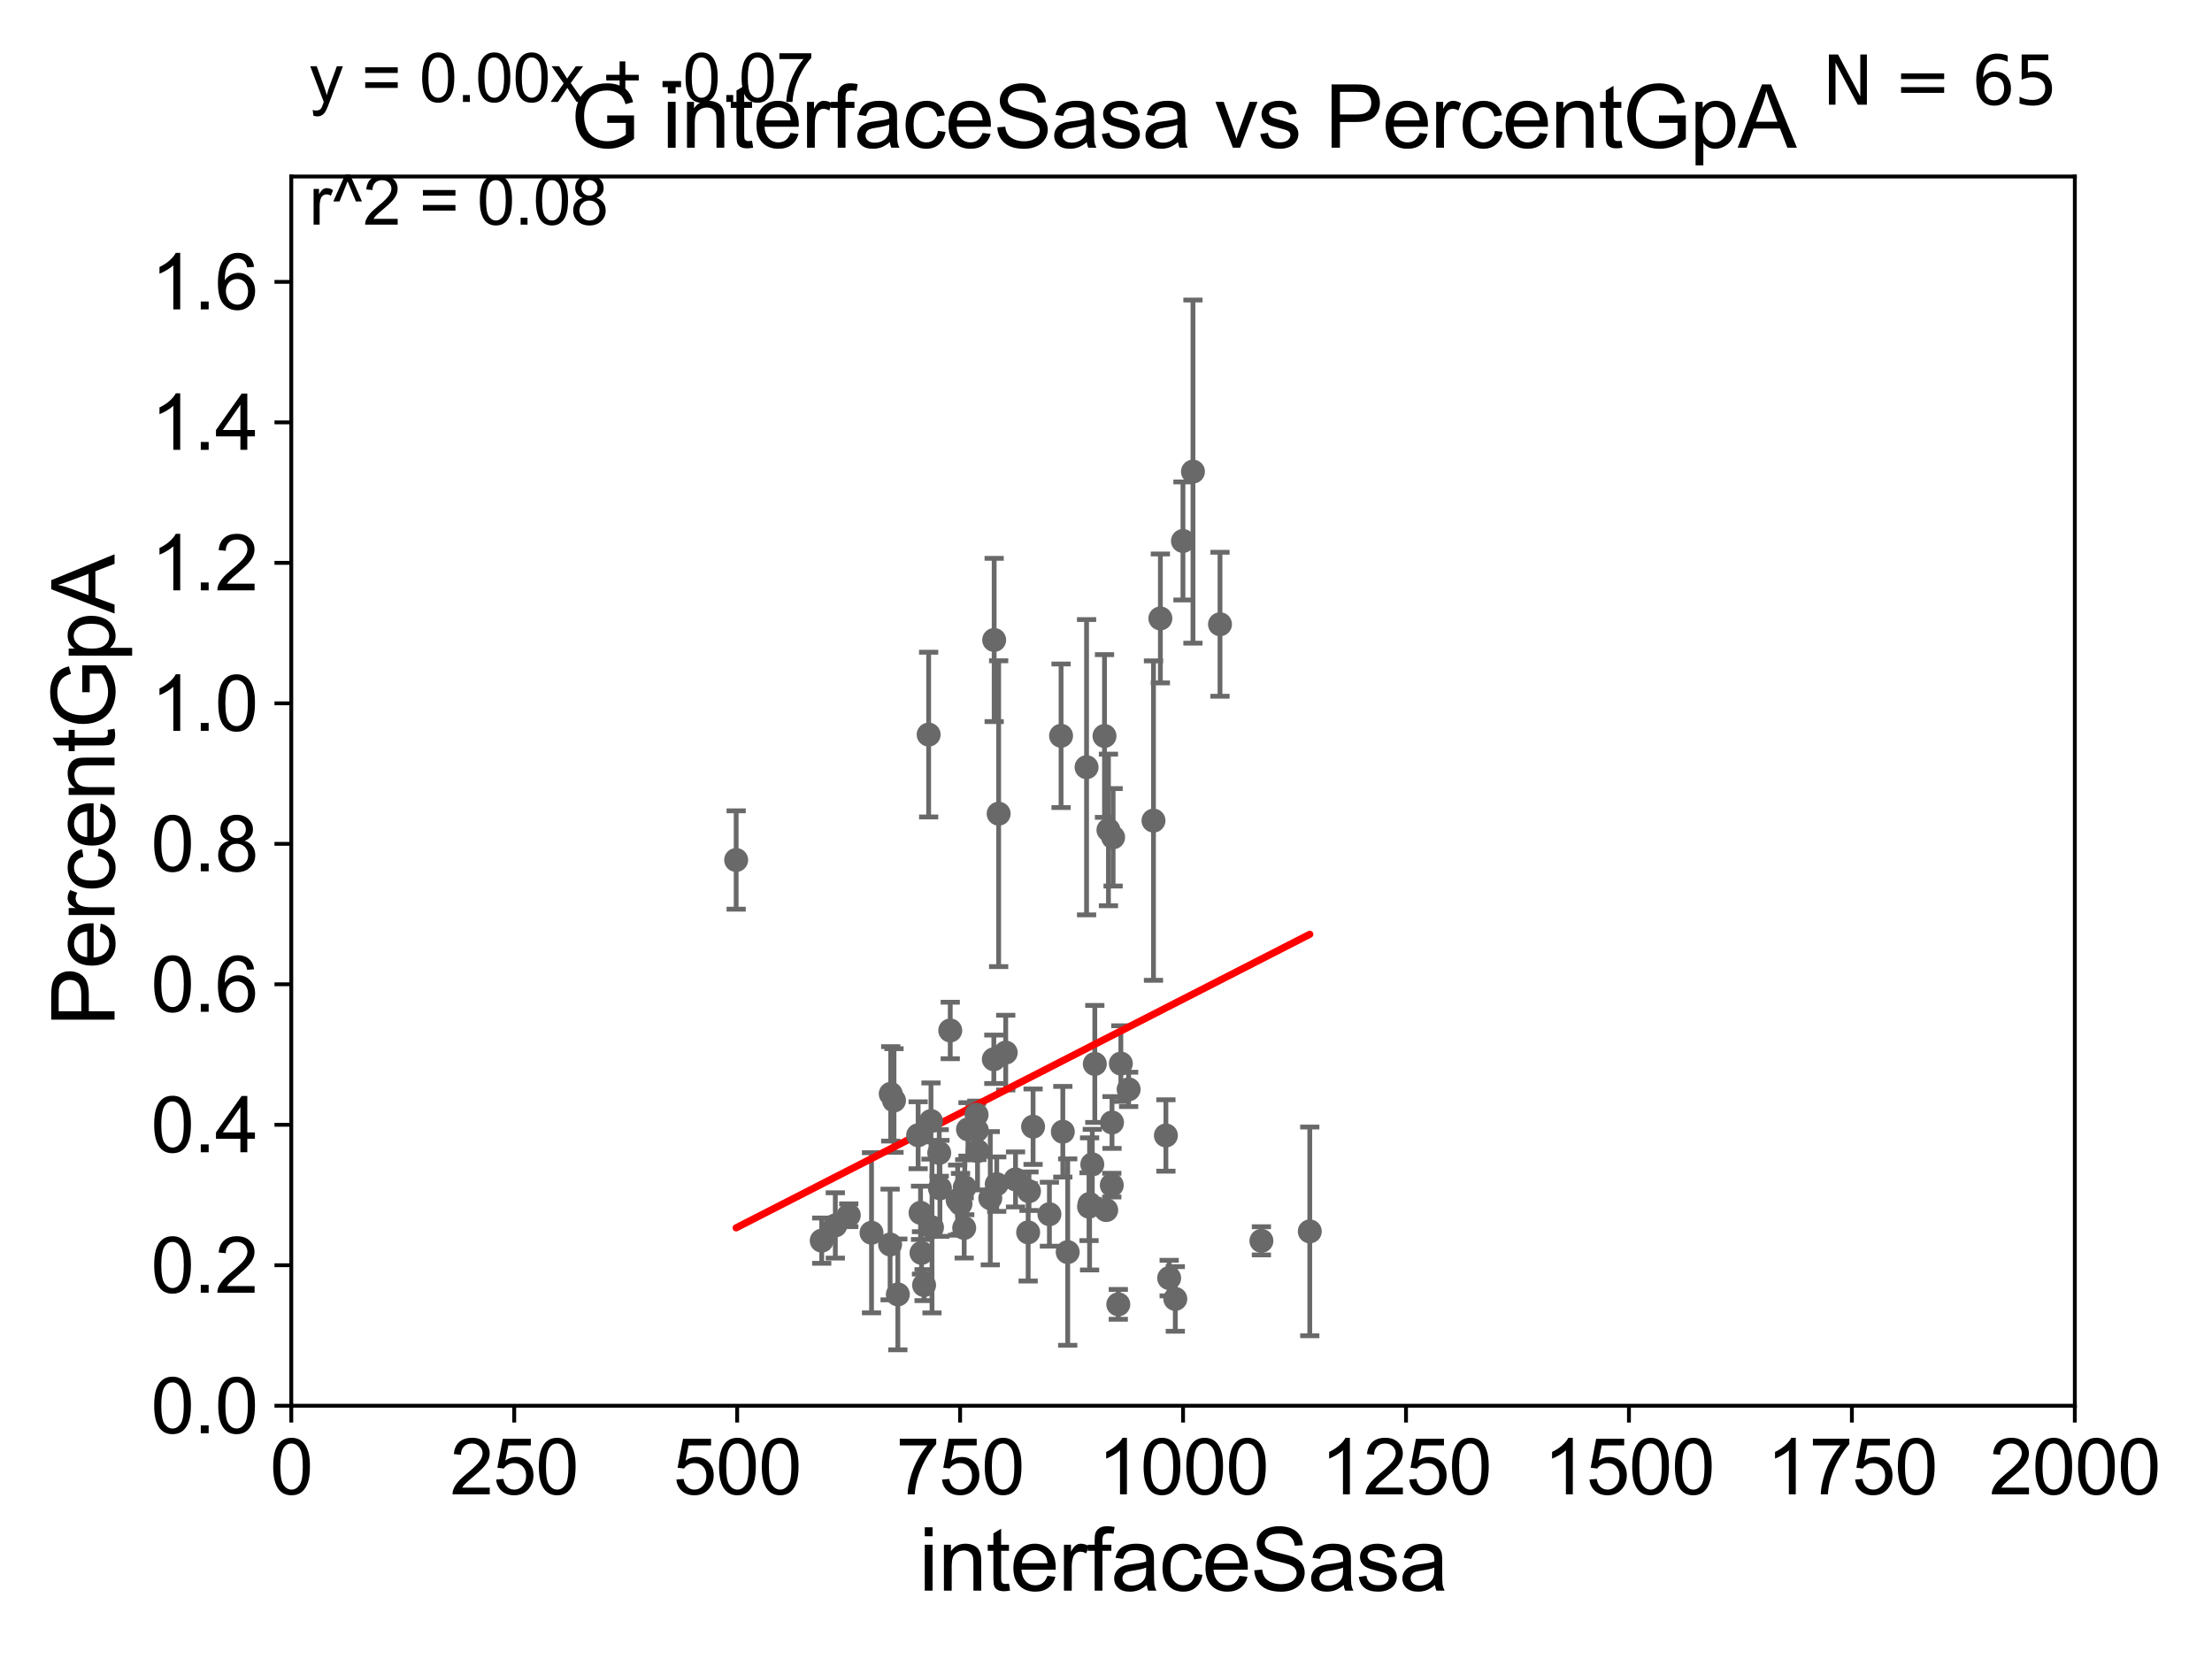 <?xml version="1.0" encoding="utf-8" standalone="no"?>
<!DOCTYPE svg PUBLIC "-//W3C//DTD SVG 1.1//EN"
  "http://www.w3.org/Graphics/SVG/1.1/DTD/svg11.dtd">
<svg xmlns:xlink="http://www.w3.org/1999/xlink" width="460.8pt" height="345.6pt" viewBox="0 0 460.8 345.6" xmlns="http://www.w3.org/2000/svg" version="1.1">
 <defs>
  <style type="text/css">*{stroke-linejoin: round; stroke-linecap: butt}</style>
 </defs>
 <g id="figure_1">
  <g id="patch_1">
   <path d="M 0 345.6 
L 460.8 345.6 
L 460.8 0 
L 0 0 
z
" style="fill: #ffffff"/>
  </g>
  <g id="axes_1">
   <g id="patch_2">
    <path d="M 60.68 292.84 
L 432.225 292.84 
L 432.225 36.775 
L 60.68 36.775 
z
" style="fill: #ffffff"/>
   </g>
   <g id="PathCollection_1">
    <defs>
     <path id="ma2b27b8c3b" d="M 0 1.118 
C 0.297 1.118 0.581 1 0.791 0.791 
C 1 0.581 1.118 0.297 1.118 0 
C 1.118 -0.297 1 -0.581 0.791 -0.791 
C 0.581 -1 0.297 -1.118 0 -1.118 
C -0.297 -1.118 -0.581 -1 -0.791 -0.791 
C -1 -0.581 -1.118 -0.297 -1.118 0 
C -1.118 0.297 -1 0.581 -0.791 0.791 
C -0.581 1 -0.297 1.118 0 1.118 
z
" style="stroke: #696969"/>
    </defs>
    <g clip-path="url(#p54aa10f892)">
     <use xlink:href="#ma2b27b8c3b" x="171.179" y="258.452" style="fill: #696969; stroke: #696969"/>
     <use xlink:href="#ma2b27b8c3b" x="244.836" y="270.59" style="fill: #696969; stroke: #696969"/>
     <use xlink:href="#ma2b27b8c3b" x="235.115" y="226.938" style="fill: #696969; stroke: #696969"/>
     <use xlink:href="#ma2b27b8c3b" x="240.292" y="170.946" style="fill: #696969; stroke: #696969"/>
     <use xlink:href="#ma2b27b8c3b" x="191.765" y="252.65" style="fill: #696969; stroke: #696969"/>
     <use xlink:href="#ma2b27b8c3b" x="203.489" y="235.471" style="fill: #696969; stroke: #696969"/>
     <use xlink:href="#ma2b27b8c3b" x="211.551" y="245.696" style="fill: #696969; stroke: #696969"/>
     <use xlink:href="#ma2b27b8c3b" x="226.98" y="250.796" style="fill: #696969; stroke: #696969"/>
     <use xlink:href="#ma2b27b8c3b" x="272.851" y="256.522" style="fill: #696969; stroke: #696969"/>
     <use xlink:href="#ma2b27b8c3b" x="233.493" y="221.564" style="fill: #696969; stroke: #696969"/>
     <use xlink:href="#ma2b27b8c3b" x="195.659" y="240.183" style="fill: #696969; stroke: #696969"/>
     <use xlink:href="#ma2b27b8c3b" x="215.209" y="234.708" style="fill: #696969; stroke: #696969"/>
     <use xlink:href="#ma2b27b8c3b" x="228.068" y="221.637" style="fill: #696969; stroke: #696969"/>
     <use xlink:href="#ma2b27b8c3b" x="208.038" y="169.507" style="fill: #696969; stroke: #696969"/>
     <use xlink:href="#ma2b27b8c3b" x="181.553" y="256.806" style="fill: #696969; stroke: #696969"/>
     <use xlink:href="#ma2b27b8c3b" x="222.423" y="260.834" style="fill: #696969; stroke: #696969"/>
     <use xlink:href="#ma2b27b8c3b" x="185.553" y="227.866" style="fill: #696969; stroke: #696969"/>
     <use xlink:href="#ma2b27b8c3b" x="192.504" y="267.707" style="fill: #696969; stroke: #696969"/>
     <use xlink:href="#ma2b27b8c3b" x="200.093" y="250.776" style="fill: #696969; stroke: #696969"/>
     <use xlink:href="#ma2b27b8c3b" x="232.962" y="271.722" style="fill: #696969; stroke: #696969"/>
     <use xlink:href="#ma2b27b8c3b" x="206.294" y="249.613" style="fill: #696969; stroke: #696969"/>
     <use xlink:href="#ma2b27b8c3b" x="226.867" y="251.376" style="fill: #696969; stroke: #696969"/>
     <use xlink:href="#ma2b27b8c3b" x="243.558" y="266.248" style="fill: #696969; stroke: #696969"/>
     <use xlink:href="#ma2b27b8c3b" x="231.654" y="233.836" style="fill: #696969; stroke: #696969"/>
     <use xlink:href="#ma2b27b8c3b" x="191.967" y="261.002" style="fill: #696969; stroke: #696969"/>
     <use xlink:href="#ma2b27b8c3b" x="199.497" y="250.009" style="fill: #696969; stroke: #696969"/>
     <use xlink:href="#ma2b27b8c3b" x="230.441" y="252.081" style="fill: #696969; stroke: #696969"/>
     <use xlink:href="#ma2b27b8c3b" x="209.512" y="219.277" style="fill: #696969; stroke: #696969"/>
     <use xlink:href="#ma2b27b8c3b" x="231.882" y="174.428" style="fill: #696969; stroke: #696969"/>
     <use xlink:href="#ma2b27b8c3b" x="153.356" y="179.153" style="fill: #696969; stroke: #696969"/>
     <use xlink:href="#ma2b27b8c3b" x="203.433" y="232.212" style="fill: #696969; stroke: #696969"/>
     <use xlink:href="#ma2b27b8c3b" x="203.636" y="239.781" style="fill: #696969; stroke: #696969"/>
     <use xlink:href="#ma2b27b8c3b" x="193.94" y="233.53" style="fill: #696969; stroke: #696969"/>
     <use xlink:href="#ma2b27b8c3b" x="231.607" y="246.885" style="fill: #696969; stroke: #696969"/>
     <use xlink:href="#ma2b27b8c3b" x="195.807" y="247.556" style="fill: #696969; stroke: #696969"/>
     <use xlink:href="#ma2b27b8c3b" x="207.637" y="246.685" style="fill: #696969; stroke: #696969"/>
     <use xlink:href="#ma2b27b8c3b" x="214.184" y="256.723" style="fill: #696969; stroke: #696969"/>
     <use xlink:href="#ma2b27b8c3b" x="221.405" y="235.762" style="fill: #696969; stroke: #696969"/>
     <use xlink:href="#ma2b27b8c3b" x="193.455" y="153.029" style="fill: #696969; stroke: #696969"/>
     <use xlink:href="#ma2b27b8c3b" x="185.426" y="259.249" style="fill: #696969; stroke: #696969"/>
     <use xlink:href="#ma2b27b8c3b" x="218.613" y="252.945" style="fill: #696969; stroke: #696969"/>
     <use xlink:href="#ma2b27b8c3b" x="207.104" y="133.316" style="fill: #696969; stroke: #696969"/>
     <use xlink:href="#ma2b27b8c3b" x="187.037" y="269.648" style="fill: #696969; stroke: #696969"/>
     <use xlink:href="#ma2b27b8c3b" x="201.65" y="235.267" style="fill: #696969; stroke: #696969"/>
     <use xlink:href="#ma2b27b8c3b" x="227.546" y="242.558" style="fill: #696969; stroke: #696969"/>
     <use xlink:href="#ma2b27b8c3b" x="194.152" y="255.685" style="fill: #696969; stroke: #696969"/>
     <use xlink:href="#ma2b27b8c3b" x="176.816" y="253.157" style="fill: #696969; stroke: #696969"/>
     <use xlink:href="#ma2b27b8c3b" x="207.033" y="220.668" style="fill: #696969; stroke: #696969"/>
     <use xlink:href="#ma2b27b8c3b" x="186.236" y="229.259" style="fill: #696969; stroke: #696969"/>
     <use xlink:href="#ma2b27b8c3b" x="174.014" y="255.283" style="fill: #696969; stroke: #696969"/>
     <use xlink:href="#ma2b27b8c3b" x="214.357" y="248.15" style="fill: #696969; stroke: #696969"/>
     <use xlink:href="#ma2b27b8c3b" x="200.858" y="255.803" style="fill: #696969; stroke: #696969"/>
     <use xlink:href="#ma2b27b8c3b" x="242.88" y="236.538" style="fill: #696969; stroke: #696969"/>
     <use xlink:href="#ma2b27b8c3b" x="230.909" y="172.893" style="fill: #696969; stroke: #696969"/>
     <use xlink:href="#ma2b27b8c3b" x="200.977" y="247.319" style="fill: #696969; stroke: #696969"/>
     <use xlink:href="#ma2b27b8c3b" x="191.265" y="236.496" style="fill: #696969; stroke: #696969"/>
     <use xlink:href="#ma2b27b8c3b" x="246.432" y="112.694" style="fill: #696969; stroke: #696969"/>
     <use xlink:href="#ma2b27b8c3b" x="230.088" y="153.321" style="fill: #696969; stroke: #696969"/>
     <use xlink:href="#ma2b27b8c3b" x="248.516" y="98.244" style="fill: #696969; stroke: #696969"/>
     <use xlink:href="#ma2b27b8c3b" x="241.726" y="128.83" style="fill: #696969; stroke: #696969"/>
     <use xlink:href="#ma2b27b8c3b" x="221.039" y="153.276" style="fill: #696969; stroke: #696969"/>
     <use xlink:href="#ma2b27b8c3b" x="262.774" y="258.487" style="fill: #696969; stroke: #696969"/>
     <use xlink:href="#ma2b27b8c3b" x="254.149" y="130.045" style="fill: #696969; stroke: #696969"/>
     <use xlink:href="#ma2b27b8c3b" x="226.352" y="159.824" style="fill: #696969; stroke: #696969"/>
     <use xlink:href="#ma2b27b8c3b" x="197.953" y="214.664" style="fill: #696969; stroke: #696969"/>
    </g>
   </g>
   <g id="matplotlib.axis_1">
    <g id="xtick_1">
     <g id="line2d_1">
      <defs>
       <path id="m7903d46aaa" d="M 0 0 
L 0 3.5 
" style="stroke: #000000; stroke-width: 0.8"/>
      </defs>
      <g>
       <use xlink:href="#m7903d46aaa" x="60.68" y="292.84" style="stroke: #000000; stroke-width: 0.8"/>
      </g>
     </g>
     <g id="text_1">
      <!-- 0 -->
      <g transform="translate(56.231 311.293)scale(0.16 -0.16)">
       <defs>
        <path id="ArialMT-30" d="M 266 2259 
Q 266 3072 433 3567 
Q 600 4063 929 4331 
Q 1259 4600 1759 4600 
Q 2128 4600 2406 4451 
Q 2684 4303 2865 4023 
Q 3047 3744 3150 3342 
Q 3253 2941 3253 2259 
Q 3253 1453 3087 958 
Q 2922 463 2592 192 
Q 2263 -78 1759 -78 
Q 1097 -78 719 397 
Q 266 969 266 2259 
z
M 844 2259 
Q 844 1131 1108 757 
Q 1372 384 1759 384 
Q 2147 384 2411 759 
Q 2675 1134 2675 2259 
Q 2675 3391 2411 3762 
Q 2147 4134 1753 4134 
Q 1366 4134 1134 3806 
Q 844 3388 844 2259 
z
" transform="scale(0.016)"/>
       </defs>
       <use xlink:href="#ArialMT-30"/>
      </g>
     </g>
    </g>
    <g id="xtick_2">
     <g id="line2d_2">
      <g>
       <use xlink:href="#m7903d46aaa" x="107.123" y="292.84" style="stroke: #000000; stroke-width: 0.8"/>
      </g>
     </g>
     <g id="text_2">
      <!-- 250 -->
      <g transform="translate(93.777 311.293)scale(0.16 -0.16)">
       <defs>
        <path id="ArialMT-32" d="M 3222 541 
L 3222 0 
L 194 0 
Q 188 203 259 391 
Q 375 700 629 1000 
Q 884 1300 1366 1694 
Q 2113 2306 2375 2664 
Q 2638 3022 2638 3341 
Q 2638 3675 2398 3904 
Q 2159 4134 1775 4134 
Q 1369 4134 1125 3890 
Q 881 3647 878 3216 
L 300 3275 
Q 359 3922 746 4261 
Q 1134 4600 1788 4600 
Q 2447 4600 2831 4234 
Q 3216 3869 3216 3328 
Q 3216 3053 3103 2787 
Q 2991 2522 2730 2228 
Q 2469 1934 1863 1422 
Q 1356 997 1212 845 
Q 1069 694 975 541 
L 3222 541 
z
" transform="scale(0.016)"/>
        <path id="ArialMT-35" d="M 266 1200 
L 856 1250 
Q 922 819 1161 601 
Q 1400 384 1738 384 
Q 2144 384 2425 690 
Q 2706 997 2706 1503 
Q 2706 1984 2436 2262 
Q 2166 2541 1728 2541 
Q 1456 2541 1237 2417 
Q 1019 2294 894 2097 
L 366 2166 
L 809 4519 
L 3088 4519 
L 3088 3981 
L 1259 3981 
L 1013 2750 
Q 1425 3038 1878 3038 
Q 2478 3038 2890 2622 
Q 3303 2206 3303 1553 
Q 3303 931 2941 478 
Q 2500 -78 1738 -78 
Q 1113 -78 717 272 
Q 322 622 266 1200 
z
" transform="scale(0.016)"/>
       </defs>
       <use xlink:href="#ArialMT-32"/>
       <use xlink:href="#ArialMT-35" x="55.615"/>
       <use xlink:href="#ArialMT-30" x="111.23"/>
      </g>
     </g>
    </g>
    <g id="xtick_3">
     <g id="line2d_3">
      <g>
       <use xlink:href="#m7903d46aaa" x="153.566" y="292.84" style="stroke: #000000; stroke-width: 0.8"/>
      </g>
     </g>
     <g id="text_3">
      <!-- 500 -->
      <g transform="translate(140.22 311.293)scale(0.16 -0.16)">
       <use xlink:href="#ArialMT-35"/>
       <use xlink:href="#ArialMT-30" x="55.615"/>
       <use xlink:href="#ArialMT-30" x="111.23"/>
      </g>
     </g>
    </g>
    <g id="xtick_4">
     <g id="line2d_4">
      <g>
       <use xlink:href="#m7903d46aaa" x="200.009" y="292.84" style="stroke: #000000; stroke-width: 0.8"/>
      </g>
     </g>
     <g id="text_4">
      <!-- 750 -->
      <g transform="translate(186.663 311.293)scale(0.16 -0.16)">
       <defs>
        <path id="ArialMT-37" d="M 303 3981 
L 303 4522 
L 3269 4522 
L 3269 4084 
Q 2831 3619 2401 2847 
Q 1972 2075 1738 1259 
Q 1569 684 1522 0 
L 944 0 
Q 953 541 1156 1306 
Q 1359 2072 1739 2783 
Q 2119 3494 2547 3981 
L 303 3981 
z
" transform="scale(0.016)"/>
       </defs>
       <use xlink:href="#ArialMT-37"/>
       <use xlink:href="#ArialMT-35" x="55.615"/>
       <use xlink:href="#ArialMT-30" x="111.23"/>
      </g>
     </g>
    </g>
    <g id="xtick_5">
     <g id="line2d_5">
      <g>
       <use xlink:href="#m7903d46aaa" x="246.452" y="292.84" style="stroke: #000000; stroke-width: 0.8"/>
      </g>
     </g>
     <g id="text_5">
      <!-- 1000 -->
      <g transform="translate(228.657 311.293)scale(0.16 -0.16)">
       <defs>
        <path id="ArialMT-31" d="M 2384 0 
L 1822 0 
L 1822 3584 
Q 1619 3391 1289 3197 
Q 959 3003 697 2906 
L 697 3450 
Q 1169 3672 1522 3987 
Q 1875 4303 2022 4600 
L 2384 4600 
L 2384 0 
z
" transform="scale(0.016)"/>
       </defs>
       <use xlink:href="#ArialMT-31"/>
       <use xlink:href="#ArialMT-30" x="55.615"/>
       <use xlink:href="#ArialMT-30" x="111.23"/>
       <use xlink:href="#ArialMT-30" x="166.846"/>
      </g>
     </g>
    </g>
    <g id="xtick_6">
     <g id="line2d_6">
      <g>
       <use xlink:href="#m7903d46aaa" x="292.896" y="292.84" style="stroke: #000000; stroke-width: 0.8"/>
      </g>
     </g>
     <g id="text_6">
      <!-- 1250 -->
      <g transform="translate(275.101 311.293)scale(0.16 -0.16)">
       <use xlink:href="#ArialMT-31"/>
       <use xlink:href="#ArialMT-32" x="55.615"/>
       <use xlink:href="#ArialMT-35" x="111.23"/>
       <use xlink:href="#ArialMT-30" x="166.846"/>
      </g>
     </g>
    </g>
    <g id="xtick_7">
     <g id="line2d_7">
      <g>
       <use xlink:href="#m7903d46aaa" x="339.339" y="292.84" style="stroke: #000000; stroke-width: 0.8"/>
      </g>
     </g>
     <g id="text_7">
      <!-- 1500 -->
      <g transform="translate(321.544 311.293)scale(0.16 -0.16)">
       <use xlink:href="#ArialMT-31"/>
       <use xlink:href="#ArialMT-35" x="55.615"/>
       <use xlink:href="#ArialMT-30" x="111.23"/>
       <use xlink:href="#ArialMT-30" x="166.846"/>
      </g>
     </g>
    </g>
    <g id="xtick_8">
     <g id="line2d_8">
      <g>
       <use xlink:href="#m7903d46aaa" x="385.782" y="292.84" style="stroke: #000000; stroke-width: 0.8"/>
      </g>
     </g>
     <g id="text_8">
      <!-- 1750 -->
      <g transform="translate(367.987 311.293)scale(0.16 -0.16)">
       <use xlink:href="#ArialMT-31"/>
       <use xlink:href="#ArialMT-37" x="55.615"/>
       <use xlink:href="#ArialMT-35" x="111.23"/>
       <use xlink:href="#ArialMT-30" x="166.846"/>
      </g>
     </g>
    </g>
    <g id="xtick_9">
     <g id="line2d_9">
      <g>
       <use xlink:href="#m7903d46aaa" x="432.225" y="292.84" style="stroke: #000000; stroke-width: 0.8"/>
      </g>
     </g>
     <g id="text_9">
      <!-- 2000 -->
      <g transform="translate(414.43 311.293)scale(0.16 -0.16)">
       <use xlink:href="#ArialMT-32"/>
       <use xlink:href="#ArialMT-30" x="55.615"/>
       <use xlink:href="#ArialMT-30" x="111.23"/>
       <use xlink:href="#ArialMT-30" x="166.846"/>
      </g>
     </g>
    </g>
    <g id="text_10">
     <!-- interfaceSasa -->
     <g transform="translate(191.423 331.357)scale(0.18 -0.18)">
      <defs>
       <path id="ArialMT-69" d="M 425 3934 
L 425 4581 
L 988 4581 
L 988 3934 
L 425 3934 
z
M 425 0 
L 425 3319 
L 988 3319 
L 988 0 
L 425 0 
z
" transform="scale(0.016)"/>
       <path id="ArialMT-6e" d="M 422 0 
L 422 3319 
L 928 3319 
L 928 2847 
Q 1294 3394 1984 3394 
Q 2284 3394 2536 3286 
Q 2788 3178 2913 3003 
Q 3038 2828 3088 2588 
Q 3119 2431 3119 2041 
L 3119 0 
L 2556 0 
L 2556 2019 
Q 2556 2363 2490 2533 
Q 2425 2703 2258 2804 
Q 2091 2906 1866 2906 
Q 1506 2906 1245 2678 
Q 984 2450 984 1813 
L 984 0 
L 422 0 
z
" transform="scale(0.016)"/>
       <path id="ArialMT-74" d="M 1650 503 
L 1731 6 
Q 1494 -44 1306 -44 
Q 1000 -44 831 53 
Q 663 150 594 308 
Q 525 466 525 972 
L 525 2881 
L 113 2881 
L 113 3319 
L 525 3319 
L 525 4141 
L 1084 4478 
L 1084 3319 
L 1650 3319 
L 1650 2881 
L 1084 2881 
L 1084 941 
Q 1084 700 1114 631 
Q 1144 563 1211 522 
Q 1278 481 1403 481 
Q 1497 481 1650 503 
z
" transform="scale(0.016)"/>
       <path id="ArialMT-65" d="M 2694 1069 
L 3275 997 
Q 3138 488 2766 206 
Q 2394 -75 1816 -75 
Q 1088 -75 661 373 
Q 234 822 234 1631 
Q 234 2469 665 2931 
Q 1097 3394 1784 3394 
Q 2450 3394 2872 2941 
Q 3294 2488 3294 1666 
Q 3294 1616 3291 1516 
L 816 1516 
Q 847 969 1125 678 
Q 1403 388 1819 388 
Q 2128 388 2347 550 
Q 2566 713 2694 1069 
z
M 847 1978 
L 2700 1978 
Q 2663 2397 2488 2606 
Q 2219 2931 1791 2931 
Q 1403 2931 1139 2672 
Q 875 2413 847 1978 
z
" transform="scale(0.016)"/>
       <path id="ArialMT-72" d="M 416 0 
L 416 3319 
L 922 3319 
L 922 2816 
Q 1116 3169 1280 3281 
Q 1444 3394 1641 3394 
Q 1925 3394 2219 3213 
L 2025 2691 
Q 1819 2813 1613 2813 
Q 1428 2813 1281 2702 
Q 1134 2591 1072 2394 
Q 978 2094 978 1738 
L 978 0 
L 416 0 
z
" transform="scale(0.016)"/>
       <path id="ArialMT-66" d="M 556 0 
L 556 2881 
L 59 2881 
L 59 3319 
L 556 3319 
L 556 3672 
Q 556 4006 616 4169 
Q 697 4388 901 4523 
Q 1106 4659 1475 4659 
Q 1713 4659 2000 4603 
L 1916 4113 
Q 1741 4144 1584 4144 
Q 1328 4144 1222 4034 
Q 1116 3925 1116 3625 
L 1116 3319 
L 1763 3319 
L 1763 2881 
L 1116 2881 
L 1116 0 
L 556 0 
z
" transform="scale(0.016)"/>
       <path id="ArialMT-61" d="M 2588 409 
Q 2275 144 1986 34 
Q 1697 -75 1366 -75 
Q 819 -75 525 192 
Q 231 459 231 875 
Q 231 1119 342 1320 
Q 453 1522 633 1644 
Q 813 1766 1038 1828 
Q 1203 1872 1538 1913 
Q 2219 1994 2541 2106 
Q 2544 2222 2544 2253 
Q 2544 2597 2384 2738 
Q 2169 2928 1744 2928 
Q 1347 2928 1158 2789 
Q 969 2650 878 2297 
L 328 2372 
Q 403 2725 575 2942 
Q 747 3159 1072 3276 
Q 1397 3394 1825 3394 
Q 2250 3394 2515 3294 
Q 2781 3194 2906 3042 
Q 3031 2891 3081 2659 
Q 3109 2516 3109 2141 
L 3109 1391 
Q 3109 606 3145 398 
Q 3181 191 3288 0 
L 2700 0 
Q 2613 175 2588 409 
z
M 2541 1666 
Q 2234 1541 1622 1453 
Q 1275 1403 1131 1340 
Q 988 1278 909 1158 
Q 831 1038 831 891 
Q 831 666 1001 516 
Q 1172 366 1500 366 
Q 1825 366 2078 508 
Q 2331 650 2450 897 
Q 2541 1088 2541 1459 
L 2541 1666 
z
" transform="scale(0.016)"/>
       <path id="ArialMT-63" d="M 2588 1216 
L 3141 1144 
Q 3050 572 2676 248 
Q 2303 -75 1759 -75 
Q 1078 -75 664 370 
Q 250 816 250 1647 
Q 250 2184 428 2587 
Q 606 2991 970 3192 
Q 1334 3394 1763 3394 
Q 2303 3394 2647 3120 
Q 2991 2847 3088 2344 
L 2541 2259 
Q 2463 2594 2264 2762 
Q 2066 2931 1784 2931 
Q 1359 2931 1093 2626 
Q 828 2322 828 1663 
Q 828 994 1084 691 
Q 1341 388 1753 388 
Q 2084 388 2306 591 
Q 2528 794 2588 1216 
z
" transform="scale(0.016)"/>
       <path id="ArialMT-53" d="M 288 1472 
L 859 1522 
Q 900 1178 1048 958 
Q 1197 738 1509 602 
Q 1822 466 2213 466 
Q 2559 466 2825 569 
Q 3091 672 3220 851 
Q 3350 1031 3350 1244 
Q 3350 1459 3225 1620 
Q 3100 1781 2813 1891 
Q 2628 1963 1997 2114 
Q 1366 2266 1113 2400 
Q 784 2572 623 2826 
Q 463 3081 463 3397 
Q 463 3744 659 4045 
Q 856 4347 1234 4503 
Q 1613 4659 2075 4659 
Q 2584 4659 2973 4495 
Q 3363 4331 3572 4012 
Q 3781 3694 3797 3291 
L 3216 3247 
Q 3169 3681 2898 3903 
Q 2628 4125 2100 4125 
Q 1550 4125 1298 3923 
Q 1047 3722 1047 3438 
Q 1047 3191 1225 3031 
Q 1400 2872 2139 2705 
Q 2878 2538 3153 2413 
Q 3553 2228 3743 1945 
Q 3934 1663 3934 1294 
Q 3934 928 3725 604 
Q 3516 281 3123 101 
Q 2731 -78 2241 -78 
Q 1619 -78 1198 103 
Q 778 284 539 648 
Q 300 1013 288 1472 
z
" transform="scale(0.016)"/>
       <path id="ArialMT-73" d="M 197 991 
L 753 1078 
Q 800 744 1014 566 
Q 1228 388 1613 388 
Q 2000 388 2187 545 
Q 2375 703 2375 916 
Q 2375 1106 2209 1216 
Q 2094 1291 1634 1406 
Q 1016 1563 777 1677 
Q 538 1791 414 1992 
Q 291 2194 291 2438 
Q 291 2659 392 2848 
Q 494 3038 669 3163 
Q 800 3259 1026 3326 
Q 1253 3394 1513 3394 
Q 1903 3394 2198 3281 
Q 2494 3169 2634 2976 
Q 2775 2784 2828 2463 
L 2278 2388 
Q 2241 2644 2061 2787 
Q 1881 2931 1553 2931 
Q 1166 2931 1000 2803 
Q 834 2675 834 2503 
Q 834 2394 903 2306 
Q 972 2216 1119 2156 
Q 1203 2125 1616 2013 
Q 2213 1853 2448 1751 
Q 2684 1650 2818 1456 
Q 2953 1263 2953 975 
Q 2953 694 2789 445 
Q 2625 197 2315 61 
Q 2006 -75 1616 -75 
Q 969 -75 630 194 
Q 291 463 197 991 
z
" transform="scale(0.016)"/>
      </defs>
      <use xlink:href="#ArialMT-69"/>
      <use xlink:href="#ArialMT-6e" x="22.217"/>
      <use xlink:href="#ArialMT-74" x="77.832"/>
      <use xlink:href="#ArialMT-65" x="105.615"/>
      <use xlink:href="#ArialMT-72" x="161.23"/>
      <use xlink:href="#ArialMT-66" x="194.531"/>
      <use xlink:href="#ArialMT-61" x="222.314"/>
      <use xlink:href="#ArialMT-63" x="277.93"/>
      <use xlink:href="#ArialMT-65" x="327.93"/>
      <use xlink:href="#ArialMT-53" x="383.545"/>
      <use xlink:href="#ArialMT-61" x="450.244"/>
      <use xlink:href="#ArialMT-73" x="505.859"/>
      <use xlink:href="#ArialMT-61" x="555.859"/>
     </g>
    </g>
   </g>
   <g id="matplotlib.axis_2">
    <g id="ytick_1">
     <g id="line2d_10">
      <defs>
       <path id="m33b1853cc7" d="M 0 0 
L -3.5 0 
" style="stroke: #000000; stroke-width: 0.8"/>
      </defs>
      <g>
       <use xlink:href="#m33b1853cc7" x="60.68" y="292.84" style="stroke: #000000; stroke-width: 0.8"/>
      </g>
     </g>
     <g id="text_11">
      <!-- 0.0 -->
      <g transform="translate(31.44 298.566)scale(0.16 -0.16)">
       <defs>
        <path id="ArialMT-2e" d="M 581 0 
L 581 641 
L 1222 641 
L 1222 0 
L 581 0 
z
" transform="scale(0.016)"/>
       </defs>
       <use xlink:href="#ArialMT-30"/>
       <use xlink:href="#ArialMT-2e" x="55.615"/>
       <use xlink:href="#ArialMT-30" x="83.398"/>
      </g>
     </g>
    </g>
    <g id="ytick_2">
     <g id="line2d_11">
      <g>
       <use xlink:href="#m33b1853cc7" x="60.68" y="263.575" style="stroke: #000000; stroke-width: 0.8"/>
      </g>
     </g>
     <g id="text_12">
      <!-- 0.2 -->
      <g transform="translate(31.44 269.302)scale(0.16 -0.16)">
       <use xlink:href="#ArialMT-30"/>
       <use xlink:href="#ArialMT-2e" x="55.615"/>
       <use xlink:href="#ArialMT-32" x="83.398"/>
      </g>
     </g>
    </g>
    <g id="ytick_3">
     <g id="line2d_12">
      <g>
       <use xlink:href="#m33b1853cc7" x="60.68" y="234.311" style="stroke: #000000; stroke-width: 0.8"/>
      </g>
     </g>
     <g id="text_13">
      <!-- 0.4 -->
      <g transform="translate(31.44 240.037)scale(0.16 -0.16)">
       <defs>
        <path id="ArialMT-34" d="M 2069 0 
L 2069 1097 
L 81 1097 
L 81 1613 
L 2172 4581 
L 2631 4581 
L 2631 1613 
L 3250 1613 
L 3250 1097 
L 2631 1097 
L 2631 0 
L 2069 0 
z
M 2069 1613 
L 2069 3678 
L 634 1613 
L 2069 1613 
z
" transform="scale(0.016)"/>
       </defs>
       <use xlink:href="#ArialMT-30"/>
       <use xlink:href="#ArialMT-2e" x="55.615"/>
       <use xlink:href="#ArialMT-34" x="83.398"/>
      </g>
     </g>
    </g>
    <g id="ytick_4">
     <g id="line2d_13">
      <g>
       <use xlink:href="#m33b1853cc7" x="60.68" y="205.046" style="stroke: #000000; stroke-width: 0.8"/>
      </g>
     </g>
     <g id="text_14">
      <!-- 0.6 -->
      <g transform="translate(31.44 210.772)scale(0.16 -0.16)">
       <defs>
        <path id="ArialMT-36" d="M 3184 3459 
L 2625 3416 
Q 2550 3747 2413 3897 
Q 2184 4138 1850 4138 
Q 1581 4138 1378 3988 
Q 1113 3794 959 3422 
Q 806 3050 800 2363 
Q 1003 2672 1297 2822 
Q 1591 2972 1913 2972 
Q 2475 2972 2870 2558 
Q 3266 2144 3266 1488 
Q 3266 1056 3080 686 
Q 2894 316 2569 119 
Q 2244 -78 1831 -78 
Q 1128 -78 684 439 
Q 241 956 241 2144 
Q 241 3472 731 4075 
Q 1159 4600 1884 4600 
Q 2425 4600 2770 4297 
Q 3116 3994 3184 3459 
z
M 888 1484 
Q 888 1194 1011 928 
Q 1134 663 1356 523 
Q 1578 384 1822 384 
Q 2178 384 2434 671 
Q 2691 959 2691 1453 
Q 2691 1928 2437 2201 
Q 2184 2475 1800 2475 
Q 1419 2475 1153 2201 
Q 888 1928 888 1484 
z
" transform="scale(0.016)"/>
       </defs>
       <use xlink:href="#ArialMT-30"/>
       <use xlink:href="#ArialMT-2e" x="55.615"/>
       <use xlink:href="#ArialMT-36" x="83.398"/>
      </g>
     </g>
    </g>
    <g id="ytick_5">
     <g id="line2d_14">
      <g>
       <use xlink:href="#m33b1853cc7" x="60.68" y="175.782" style="stroke: #000000; stroke-width: 0.8"/>
      </g>
     </g>
     <g id="text_15">
      <!-- 0.8 -->
      <g transform="translate(31.44 181.508)scale(0.16 -0.16)">
       <defs>
        <path id="ArialMT-38" d="M 1131 2484 
Q 781 2613 612 2850 
Q 444 3088 444 3419 
Q 444 3919 803 4259 
Q 1163 4600 1759 4600 
Q 2359 4600 2725 4251 
Q 3091 3903 3091 3403 
Q 3091 3084 2923 2848 
Q 2756 2613 2416 2484 
Q 2838 2347 3058 2040 
Q 3278 1734 3278 1309 
Q 3278 722 2862 322 
Q 2447 -78 1769 -78 
Q 1091 -78 675 323 
Q 259 725 259 1325 
Q 259 1772 486 2073 
Q 713 2375 1131 2484 
z
M 1019 3438 
Q 1019 3113 1228 2906 
Q 1438 2700 1772 2700 
Q 2097 2700 2305 2904 
Q 2513 3109 2513 3406 
Q 2513 3716 2298 3927 
Q 2084 4138 1766 4138 
Q 1444 4138 1231 3931 
Q 1019 3725 1019 3438 
z
M 838 1322 
Q 838 1081 952 856 
Q 1066 631 1291 507 
Q 1516 384 1775 384 
Q 2178 384 2440 643 
Q 2703 903 2703 1303 
Q 2703 1709 2433 1975 
Q 2163 2241 1756 2241 
Q 1359 2241 1098 1978 
Q 838 1716 838 1322 
z
" transform="scale(0.016)"/>
       </defs>
       <use xlink:href="#ArialMT-30"/>
       <use xlink:href="#ArialMT-2e" x="55.615"/>
       <use xlink:href="#ArialMT-38" x="83.398"/>
      </g>
     </g>
    </g>
    <g id="ytick_6">
     <g id="line2d_15">
      <g>
       <use xlink:href="#m33b1853cc7" x="60.68" y="146.517" style="stroke: #000000; stroke-width: 0.8"/>
      </g>
     </g>
     <g id="text_16">
      <!-- 1.0 -->
      <g transform="translate(31.44 152.243)scale(0.16 -0.16)">
       <use xlink:href="#ArialMT-31"/>
       <use xlink:href="#ArialMT-2e" x="55.615"/>
       <use xlink:href="#ArialMT-30" x="83.398"/>
      </g>
     </g>
    </g>
    <g id="ytick_7">
     <g id="line2d_16">
      <g>
       <use xlink:href="#m33b1853cc7" x="60.68" y="117.252" style="stroke: #000000; stroke-width: 0.8"/>
      </g>
     </g>
     <g id="text_17">
      <!-- 1.2 -->
      <g transform="translate(31.44 122.979)scale(0.16 -0.16)">
       <use xlink:href="#ArialMT-31"/>
       <use xlink:href="#ArialMT-2e" x="55.615"/>
       <use xlink:href="#ArialMT-32" x="83.398"/>
      </g>
     </g>
    </g>
    <g id="ytick_8">
     <g id="line2d_17">
      <g>
       <use xlink:href="#m33b1853cc7" x="60.68" y="87.988" style="stroke: #000000; stroke-width: 0.8"/>
      </g>
     </g>
     <g id="text_18">
      <!-- 1.4 -->
      <g transform="translate(31.44 93.714)scale(0.16 -0.16)">
       <use xlink:href="#ArialMT-31"/>
       <use xlink:href="#ArialMT-2e" x="55.615"/>
       <use xlink:href="#ArialMT-34" x="83.398"/>
      </g>
     </g>
    </g>
    <g id="ytick_9">
     <g id="line2d_18">
      <g>
       <use xlink:href="#m33b1853cc7" x="60.68" y="58.723" style="stroke: #000000; stroke-width: 0.8"/>
      </g>
     </g>
     <g id="text_19">
      <!-- 1.6 -->
      <g transform="translate(31.44 64.45)scale(0.16 -0.16)">
       <use xlink:href="#ArialMT-31"/>
       <use xlink:href="#ArialMT-2e" x="55.615"/>
       <use xlink:href="#ArialMT-36" x="83.398"/>
      </g>
     </g>
    </g>
    <g id="text_20">
     <!-- PercentGpA -->
     <g transform="translate(23.863 213.831)rotate(-90)scale(0.18 -0.18)">
      <defs>
       <path id="ArialMT-50" d="M 494 0 
L 494 4581 
L 2222 4581 
Q 2678 4581 2919 4538 
Q 3256 4481 3484 4323 
Q 3713 4166 3852 3881 
Q 3991 3597 3991 3256 
Q 3991 2672 3619 2267 
Q 3247 1863 2275 1863 
L 1100 1863 
L 1100 0 
L 494 0 
z
M 1100 2403 
L 2284 2403 
Q 2872 2403 3119 2622 
Q 3366 2841 3366 3238 
Q 3366 3525 3220 3729 
Q 3075 3934 2838 4000 
Q 2684 4041 2272 4041 
L 1100 4041 
L 1100 2403 
z
" transform="scale(0.016)"/>
       <path id="ArialMT-47" d="M 2638 1797 
L 2638 2334 
L 4578 2338 
L 4578 638 
Q 4131 281 3656 101 
Q 3181 -78 2681 -78 
Q 2006 -78 1454 211 
Q 903 500 622 1047 
Q 341 1594 341 2269 
Q 341 2938 620 3517 
Q 900 4097 1425 4378 
Q 1950 4659 2634 4659 
Q 3131 4659 3532 4498 
Q 3934 4338 4162 4050 
Q 4391 3763 4509 3300 
L 3963 3150 
Q 3859 3500 3706 3700 
Q 3553 3900 3268 4020 
Q 2984 4141 2638 4141 
Q 2222 4141 1919 4014 
Q 1616 3888 1430 3681 
Q 1244 3475 1141 3228 
Q 966 2803 966 2306 
Q 966 1694 1177 1281 
Q 1388 869 1791 669 
Q 2194 469 2647 469 
Q 3041 469 3416 620 
Q 3791 772 3984 944 
L 3984 1797 
L 2638 1797 
z
" transform="scale(0.016)"/>
       <path id="ArialMT-70" d="M 422 -1272 
L 422 3319 
L 934 3319 
L 934 2888 
Q 1116 3141 1344 3267 
Q 1572 3394 1897 3394 
Q 2322 3394 2647 3175 
Q 2972 2956 3137 2557 
Q 3303 2159 3303 1684 
Q 3303 1175 3120 767 
Q 2938 359 2589 142 
Q 2241 -75 1856 -75 
Q 1575 -75 1351 44 
Q 1128 163 984 344 
L 984 -1272 
L 422 -1272 
z
M 931 1641 
Q 931 1000 1190 694 
Q 1450 388 1819 388 
Q 2194 388 2461 705 
Q 2728 1022 2728 1688 
Q 2728 2322 2467 2637 
Q 2206 2953 1844 2953 
Q 1484 2953 1207 2617 
Q 931 2281 931 1641 
z
" transform="scale(0.016)"/>
       <path id="ArialMT-41" d="M -9 0 
L 1750 4581 
L 2403 4581 
L 4278 0 
L 3588 0 
L 3053 1388 
L 1138 1388 
L 634 0 
L -9 0 
z
M 1313 1881 
L 2866 1881 
L 2388 3150 
Q 2169 3728 2063 4100 
Q 1975 3659 1816 3225 
L 1313 1881 
z
" transform="scale(0.016)"/>
      </defs>
      <use xlink:href="#ArialMT-50"/>
      <use xlink:href="#ArialMT-65" x="66.699"/>
      <use xlink:href="#ArialMT-72" x="122.314"/>
      <use xlink:href="#ArialMT-63" x="155.615"/>
      <use xlink:href="#ArialMT-65" x="205.615"/>
      <use xlink:href="#ArialMT-6e" x="261.23"/>
      <use xlink:href="#ArialMT-74" x="316.846"/>
      <use xlink:href="#ArialMT-47" x="344.629"/>
      <use xlink:href="#ArialMT-70" x="422.412"/>
      <use xlink:href="#ArialMT-41" x="478.027"/>
     </g>
    </g>
   </g>
   <g id="LineCollection_1">
    <path d="M 171.179 263.167 
L 171.179 253.737 
" clip-path="url(#p54aa10f892)" style="fill: none; stroke: #696969"/>
    <path d="M 244.836 277.318 
L 244.836 263.863 
" clip-path="url(#p54aa10f892)" style="fill: none; stroke: #696969"/>
    <path d="M 235.115 230.513 
L 235.115 223.364 
" clip-path="url(#p54aa10f892)" style="fill: none; stroke: #696969"/>
    <path d="M 240.292 204.216 
L 240.292 137.675 
" clip-path="url(#p54aa10f892)" style="fill: none; stroke: #696969"/>
    <path d="M 191.765 258.203 
L 191.765 247.098 
" clip-path="url(#p54aa10f892)" style="fill: none; stroke: #696969"/>
    <path d="M 203.489 241.571 
L 203.489 229.371 
" clip-path="url(#p54aa10f892)" style="fill: none; stroke: #696969"/>
    <path d="M 211.551 251.429 
L 211.551 239.963 
" clip-path="url(#p54aa10f892)" style="fill: none; stroke: #696969"/>
    <path d="M 226.98 264.558 
L 226.98 237.035 
" clip-path="url(#p54aa10f892)" style="fill: none; stroke: #696969"/>
    <path d="M 272.851 278.265 
L 272.851 234.779 
" clip-path="url(#p54aa10f892)" style="fill: none; stroke: #696969"/>
    <path d="M 233.493 229.447 
L 233.493 213.681 
" clip-path="url(#p54aa10f892)" style="fill: none; stroke: #696969"/>
    <path d="M 195.659 245.034 
L 195.659 235.333 
" clip-path="url(#p54aa10f892)" style="fill: none; stroke: #696969"/>
    <path d="M 215.209 242.565 
L 215.209 226.851 
" clip-path="url(#p54aa10f892)" style="fill: none; stroke: #696969"/>
    <path d="M 228.068 233.823 
L 228.068 209.451 
" clip-path="url(#p54aa10f892)" style="fill: none; stroke: #696969"/>
    <path d="M 208.038 201.362 
L 208.038 137.652 
" clip-path="url(#p54aa10f892)" style="fill: none; stroke: #696969"/>
    <path d="M 181.553 273.489 
L 181.553 240.124 
" clip-path="url(#p54aa10f892)" style="fill: none; stroke: #696969"/>
    <path d="M 222.423 280.25 
L 222.423 241.418 
" clip-path="url(#p54aa10f892)" style="fill: none; stroke: #696969"/>
    <path d="M 185.553 237.702 
L 185.553 218.03 
" clip-path="url(#p54aa10f892)" style="fill: none; stroke: #696969"/>
    <path d="M 192.504 270.937 
L 192.504 264.478 
" clip-path="url(#p54aa10f892)" style="fill: none; stroke: #696969"/>
    <path d="M 200.093 257.105 
L 200.093 244.446 
" clip-path="url(#p54aa10f892)" style="fill: none; stroke: #696969"/>
    <path d="M 232.962 274.828 
L 232.962 268.615 
" clip-path="url(#p54aa10f892)" style="fill: none; stroke: #696969"/>
    <path d="M 206.294 263.493 
L 206.294 235.733 
" clip-path="url(#p54aa10f892)" style="fill: none; stroke: #696969"/>
    <path d="M 226.867 258.437 
L 226.867 244.315 
" clip-path="url(#p54aa10f892)" style="fill: none; stroke: #696969"/>
    <path d="M 243.558 269.956 
L 243.558 262.541 
" clip-path="url(#p54aa10f892)" style="fill: none; stroke: #696969"/>
    <path d="M 231.654 239.232 
L 231.654 228.441 
" clip-path="url(#p54aa10f892)" style="fill: none; stroke: #696969"/>
    <path d="M 191.967 265.417 
L 191.967 256.587 
" clip-path="url(#p54aa10f892)" style="fill: none; stroke: #696969"/>
    <path d="M 199.497 257.312 
L 199.497 242.705 
" clip-path="url(#p54aa10f892)" style="fill: none; stroke: #696969"/>
    <path d="M 230.441 253.009 
L 230.441 251.154 
" clip-path="url(#p54aa10f892)" style="fill: none; stroke: #696969"/>
    <path d="M 209.512 227.063 
L 209.512 211.491 
" clip-path="url(#p54aa10f892)" style="fill: none; stroke: #696969"/>
    <path d="M 231.882 184.578 
L 231.882 164.278 
" clip-path="url(#p54aa10f892)" style="fill: none; stroke: #696969"/>
    <path d="M 153.356 189.393 
L 153.356 168.912 
" clip-path="url(#p54aa10f892)" style="fill: none; stroke: #696969"/>
    <path d="M 203.433 234.539 
L 203.433 229.884 
" clip-path="url(#p54aa10f892)" style="fill: none; stroke: #696969"/>
    <path d="M 203.636 247.882 
L 203.636 231.681 
" clip-path="url(#p54aa10f892)" style="fill: none; stroke: #696969"/>
    <path d="M 193.94 241.465 
L 193.94 225.595 
" clip-path="url(#p54aa10f892)" style="fill: none; stroke: #696969"/>
    <path d="M 231.607 249.355 
L 231.607 244.416 
" clip-path="url(#p54aa10f892)" style="fill: none; stroke: #696969"/>
    <path d="M 195.807 257.55 
L 195.807 237.562 
" clip-path="url(#p54aa10f892)" style="fill: none; stroke: #696969"/>
    <path d="M 207.637 252.356 
L 207.637 241.013 
" clip-path="url(#p54aa10f892)" style="fill: none; stroke: #696969"/>
    <path d="M 214.184 266.86 
L 214.184 246.586 
" clip-path="url(#p54aa10f892)" style="fill: none; stroke: #696969"/>
    <path d="M 221.405 245.202 
L 221.405 226.322 
" clip-path="url(#p54aa10f892)" style="fill: none; stroke: #696969"/>
    <path d="M 193.455 170.188 
L 193.455 135.87 
" clip-path="url(#p54aa10f892)" style="fill: none; stroke: #696969"/>
    <path d="M 185.426 270.778 
L 185.426 247.72 
" clip-path="url(#p54aa10f892)" style="fill: none; stroke: #696969"/>
    <path d="M 218.613 259.606 
L 218.613 246.285 
" clip-path="url(#p54aa10f892)" style="fill: none; stroke: #696969"/>
    <path d="M 207.104 150.319 
L 207.104 116.313 
" clip-path="url(#p54aa10f892)" style="fill: none; stroke: #696969"/>
    <path d="M 187.037 281.195 
L 187.037 258.101 
" clip-path="url(#p54aa10f892)" style="fill: none; stroke: #696969"/>
    <path d="M 201.65 240.826 
L 201.65 229.709 
" clip-path="url(#p54aa10f892)" style="fill: none; stroke: #696969"/>
    <path d="M 227.546 249.851 
L 227.546 235.264 
" clip-path="url(#p54aa10f892)" style="fill: none; stroke: #696969"/>
    <path d="M 194.152 273.5 
L 194.152 237.871 
" clip-path="url(#p54aa10f892)" style="fill: none; stroke: #696969"/>
    <path d="M 176.816 255.535 
L 176.816 250.779 
" clip-path="url(#p54aa10f892)" style="fill: none; stroke: #696969"/>
    <path d="M 207.033 225.714 
L 207.033 215.623 
" clip-path="url(#p54aa10f892)" style="fill: none; stroke: #696969"/>
    <path d="M 186.236 240.051 
L 186.236 218.466 
" clip-path="url(#p54aa10f892)" style="fill: none; stroke: #696969"/>
    <path d="M 174.014 262.089 
L 174.014 248.477 
" clip-path="url(#p54aa10f892)" style="fill: none; stroke: #696969"/>
    <path d="M 214.357 252.161 
L 214.357 244.14 
" clip-path="url(#p54aa10f892)" style="fill: none; stroke: #696969"/>
    <path d="M 200.858 262.07 
L 200.858 249.537 
" clip-path="url(#p54aa10f892)" style="fill: none; stroke: #696969"/>
    <path d="M 242.88 243.977 
L 242.88 229.1 
" clip-path="url(#p54aa10f892)" style="fill: none; stroke: #696969"/>
    <path d="M 230.909 188.684 
L 230.909 157.102 
" clip-path="url(#p54aa10f892)" style="fill: none; stroke: #696969"/>
    <path d="M 200.977 253.048 
L 200.977 241.591 
" clip-path="url(#p54aa10f892)" style="fill: none; stroke: #696969"/>
    <path d="M 191.265 243.471 
L 191.265 229.521 
" clip-path="url(#p54aa10f892)" style="fill: none; stroke: #696969"/>
    <path d="M 246.432 124.987 
L 246.432 100.401 
" clip-path="url(#p54aa10f892)" style="fill: none; stroke: #696969"/>
    <path d="M 230.088 170.269 
L 230.088 136.372 
" clip-path="url(#p54aa10f892)" style="fill: none; stroke: #696969"/>
    <path d="M 248.516 133.986 
L 248.516 62.503 
" clip-path="url(#p54aa10f892)" style="fill: none; stroke: #696969"/>
    <path d="M 241.726 142.256 
L 241.726 115.404 
" clip-path="url(#p54aa10f892)" style="fill: none; stroke: #696969"/>
    <path d="M 221.039 168.229 
L 221.039 138.323 
" clip-path="url(#p54aa10f892)" style="fill: none; stroke: #696969"/>
    <path d="M 262.774 261.421 
L 262.774 255.553 
" clip-path="url(#p54aa10f892)" style="fill: none; stroke: #696969"/>
    <path d="M 254.149 145.04 
L 254.149 115.05 
" clip-path="url(#p54aa10f892)" style="fill: none; stroke: #696969"/>
    <path d="M 226.352 190.579 
L 226.352 129.068 
" clip-path="url(#p54aa10f892)" style="fill: none; stroke: #696969"/>
    <path d="M 197.953 220.552 
L 197.953 208.777 
" clip-path="url(#p54aa10f892)" style="fill: none; stroke: #696969"/>
   </g>
   <g id="line2d_19">
    <defs>
     <path id="mb69daf6576" d="M 2 0 
L -2 -0 
" style="stroke: #696969"/>
    </defs>
    <g clip-path="url(#p54aa10f892)">
     <use xlink:href="#mb69daf6576" x="171.179" y="263.167" style="fill: #696969; stroke: #696969"/>
     <use xlink:href="#mb69daf6576" x="244.836" y="277.318" style="fill: #696969; stroke: #696969"/>
     <use xlink:href="#mb69daf6576" x="235.115" y="230.513" style="fill: #696969; stroke: #696969"/>
     <use xlink:href="#mb69daf6576" x="240.292" y="204.216" style="fill: #696969; stroke: #696969"/>
     <use xlink:href="#mb69daf6576" x="191.765" y="258.203" style="fill: #696969; stroke: #696969"/>
     <use xlink:href="#mb69daf6576" x="203.489" y="241.571" style="fill: #696969; stroke: #696969"/>
     <use xlink:href="#mb69daf6576" x="211.551" y="251.429" style="fill: #696969; stroke: #696969"/>
     <use xlink:href="#mb69daf6576" x="226.98" y="264.558" style="fill: #696969; stroke: #696969"/>
     <use xlink:href="#mb69daf6576" x="272.851" y="278.265" style="fill: #696969; stroke: #696969"/>
     <use xlink:href="#mb69daf6576" x="233.493" y="229.447" style="fill: #696969; stroke: #696969"/>
     <use xlink:href="#mb69daf6576" x="195.659" y="245.034" style="fill: #696969; stroke: #696969"/>
     <use xlink:href="#mb69daf6576" x="215.209" y="242.565" style="fill: #696969; stroke: #696969"/>
     <use xlink:href="#mb69daf6576" x="228.068" y="233.823" style="fill: #696969; stroke: #696969"/>
     <use xlink:href="#mb69daf6576" x="208.038" y="201.362" style="fill: #696969; stroke: #696969"/>
     <use xlink:href="#mb69daf6576" x="181.553" y="273.489" style="fill: #696969; stroke: #696969"/>
     <use xlink:href="#mb69daf6576" x="222.423" y="280.25" style="fill: #696969; stroke: #696969"/>
     <use xlink:href="#mb69daf6576" x="185.553" y="237.702" style="fill: #696969; stroke: #696969"/>
     <use xlink:href="#mb69daf6576" x="192.504" y="270.937" style="fill: #696969; stroke: #696969"/>
     <use xlink:href="#mb69daf6576" x="200.093" y="257.105" style="fill: #696969; stroke: #696969"/>
     <use xlink:href="#mb69daf6576" x="232.962" y="274.828" style="fill: #696969; stroke: #696969"/>
     <use xlink:href="#mb69daf6576" x="206.294" y="263.493" style="fill: #696969; stroke: #696969"/>
     <use xlink:href="#mb69daf6576" x="226.867" y="258.437" style="fill: #696969; stroke: #696969"/>
     <use xlink:href="#mb69daf6576" x="243.558" y="269.956" style="fill: #696969; stroke: #696969"/>
     <use xlink:href="#mb69daf6576" x="231.654" y="239.232" style="fill: #696969; stroke: #696969"/>
     <use xlink:href="#mb69daf6576" x="191.967" y="265.417" style="fill: #696969; stroke: #696969"/>
     <use xlink:href="#mb69daf6576" x="199.497" y="257.312" style="fill: #696969; stroke: #696969"/>
     <use xlink:href="#mb69daf6576" x="230.441" y="253.009" style="fill: #696969; stroke: #696969"/>
     <use xlink:href="#mb69daf6576" x="209.512" y="227.063" style="fill: #696969; stroke: #696969"/>
     <use xlink:href="#mb69daf6576" x="231.882" y="184.578" style="fill: #696969; stroke: #696969"/>
     <use xlink:href="#mb69daf6576" x="153.356" y="189.393" style="fill: #696969; stroke: #696969"/>
     <use xlink:href="#mb69daf6576" x="203.433" y="234.539" style="fill: #696969; stroke: #696969"/>
     <use xlink:href="#mb69daf6576" x="203.636" y="247.882" style="fill: #696969; stroke: #696969"/>
     <use xlink:href="#mb69daf6576" x="193.94" y="241.465" style="fill: #696969; stroke: #696969"/>
     <use xlink:href="#mb69daf6576" x="231.607" y="249.355" style="fill: #696969; stroke: #696969"/>
     <use xlink:href="#mb69daf6576" x="195.807" y="257.55" style="fill: #696969; stroke: #696969"/>
     <use xlink:href="#mb69daf6576" x="207.637" y="252.356" style="fill: #696969; stroke: #696969"/>
     <use xlink:href="#mb69daf6576" x="214.184" y="266.86" style="fill: #696969; stroke: #696969"/>
     <use xlink:href="#mb69daf6576" x="221.405" y="245.202" style="fill: #696969; stroke: #696969"/>
     <use xlink:href="#mb69daf6576" x="193.455" y="170.188" style="fill: #696969; stroke: #696969"/>
     <use xlink:href="#mb69daf6576" x="185.426" y="270.778" style="fill: #696969; stroke: #696969"/>
     <use xlink:href="#mb69daf6576" x="218.613" y="259.606" style="fill: #696969; stroke: #696969"/>
     <use xlink:href="#mb69daf6576" x="207.104" y="150.319" style="fill: #696969; stroke: #696969"/>
     <use xlink:href="#mb69daf6576" x="187.037" y="281.195" style="fill: #696969; stroke: #696969"/>
     <use xlink:href="#mb69daf6576" x="201.65" y="240.826" style="fill: #696969; stroke: #696969"/>
     <use xlink:href="#mb69daf6576" x="227.546" y="249.851" style="fill: #696969; stroke: #696969"/>
     <use xlink:href="#mb69daf6576" x="194.152" y="273.5" style="fill: #696969; stroke: #696969"/>
     <use xlink:href="#mb69daf6576" x="176.816" y="255.535" style="fill: #696969; stroke: #696969"/>
     <use xlink:href="#mb69daf6576" x="207.033" y="225.714" style="fill: #696969; stroke: #696969"/>
     <use xlink:href="#mb69daf6576" x="186.236" y="240.051" style="fill: #696969; stroke: #696969"/>
     <use xlink:href="#mb69daf6576" x="174.014" y="262.089" style="fill: #696969; stroke: #696969"/>
     <use xlink:href="#mb69daf6576" x="214.357" y="252.161" style="fill: #696969; stroke: #696969"/>
     <use xlink:href="#mb69daf6576" x="200.858" y="262.07" style="fill: #696969; stroke: #696969"/>
     <use xlink:href="#mb69daf6576" x="242.88" y="243.977" style="fill: #696969; stroke: #696969"/>
     <use xlink:href="#mb69daf6576" x="230.909" y="188.684" style="fill: #696969; stroke: #696969"/>
     <use xlink:href="#mb69daf6576" x="200.977" y="253.048" style="fill: #696969; stroke: #696969"/>
     <use xlink:href="#mb69daf6576" x="191.265" y="243.471" style="fill: #696969; stroke: #696969"/>
     <use xlink:href="#mb69daf6576" x="246.432" y="124.987" style="fill: #696969; stroke: #696969"/>
     <use xlink:href="#mb69daf6576" x="230.088" y="170.269" style="fill: #696969; stroke: #696969"/>
     <use xlink:href="#mb69daf6576" x="248.516" y="133.986" style="fill: #696969; stroke: #696969"/>
     <use xlink:href="#mb69daf6576" x="241.726" y="142.256" style="fill: #696969; stroke: #696969"/>
     <use xlink:href="#mb69daf6576" x="221.039" y="168.229" style="fill: #696969; stroke: #696969"/>
     <use xlink:href="#mb69daf6576" x="262.774" y="261.421" style="fill: #696969; stroke: #696969"/>
     <use xlink:href="#mb69daf6576" x="254.149" y="145.04" style="fill: #696969; stroke: #696969"/>
     <use xlink:href="#mb69daf6576" x="226.352" y="190.579" style="fill: #696969; stroke: #696969"/>
     <use xlink:href="#mb69daf6576" x="197.953" y="220.552" style="fill: #696969; stroke: #696969"/>
    </g>
   </g>
   <g id="line2d_20">
    <g clip-path="url(#p54aa10f892)">
     <use xlink:href="#mb69daf6576" x="171.179" y="253.737" style="fill: #696969; stroke: #696969"/>
     <use xlink:href="#mb69daf6576" x="244.836" y="263.863" style="fill: #696969; stroke: #696969"/>
     <use xlink:href="#mb69daf6576" x="235.115" y="223.364" style="fill: #696969; stroke: #696969"/>
     <use xlink:href="#mb69daf6576" x="240.292" y="137.675" style="fill: #696969; stroke: #696969"/>
     <use xlink:href="#mb69daf6576" x="191.765" y="247.098" style="fill: #696969; stroke: #696969"/>
     <use xlink:href="#mb69daf6576" x="203.489" y="229.371" style="fill: #696969; stroke: #696969"/>
     <use xlink:href="#mb69daf6576" x="211.551" y="239.963" style="fill: #696969; stroke: #696969"/>
     <use xlink:href="#mb69daf6576" x="226.98" y="237.035" style="fill: #696969; stroke: #696969"/>
     <use xlink:href="#mb69daf6576" x="272.851" y="234.779" style="fill: #696969; stroke: #696969"/>
     <use xlink:href="#mb69daf6576" x="233.493" y="213.681" style="fill: #696969; stroke: #696969"/>
     <use xlink:href="#mb69daf6576" x="195.659" y="235.333" style="fill: #696969; stroke: #696969"/>
     <use xlink:href="#mb69daf6576" x="215.209" y="226.851" style="fill: #696969; stroke: #696969"/>
     <use xlink:href="#mb69daf6576" x="228.068" y="209.451" style="fill: #696969; stroke: #696969"/>
     <use xlink:href="#mb69daf6576" x="208.038" y="137.652" style="fill: #696969; stroke: #696969"/>
     <use xlink:href="#mb69daf6576" x="181.553" y="240.124" style="fill: #696969; stroke: #696969"/>
     <use xlink:href="#mb69daf6576" x="222.423" y="241.418" style="fill: #696969; stroke: #696969"/>
     <use xlink:href="#mb69daf6576" x="185.553" y="218.03" style="fill: #696969; stroke: #696969"/>
     <use xlink:href="#mb69daf6576" x="192.504" y="264.478" style="fill: #696969; stroke: #696969"/>
     <use xlink:href="#mb69daf6576" x="200.093" y="244.446" style="fill: #696969; stroke: #696969"/>
     <use xlink:href="#mb69daf6576" x="232.962" y="268.615" style="fill: #696969; stroke: #696969"/>
     <use xlink:href="#mb69daf6576" x="206.294" y="235.733" style="fill: #696969; stroke: #696969"/>
     <use xlink:href="#mb69daf6576" x="226.867" y="244.315" style="fill: #696969; stroke: #696969"/>
     <use xlink:href="#mb69daf6576" x="243.558" y="262.541" style="fill: #696969; stroke: #696969"/>
     <use xlink:href="#mb69daf6576" x="231.654" y="228.441" style="fill: #696969; stroke: #696969"/>
     <use xlink:href="#mb69daf6576" x="191.967" y="256.587" style="fill: #696969; stroke: #696969"/>
     <use xlink:href="#mb69daf6576" x="199.497" y="242.705" style="fill: #696969; stroke: #696969"/>
     <use xlink:href="#mb69daf6576" x="230.441" y="251.154" style="fill: #696969; stroke: #696969"/>
     <use xlink:href="#mb69daf6576" x="209.512" y="211.491" style="fill: #696969; stroke: #696969"/>
     <use xlink:href="#mb69daf6576" x="231.882" y="164.278" style="fill: #696969; stroke: #696969"/>
     <use xlink:href="#mb69daf6576" x="153.356" y="168.912" style="fill: #696969; stroke: #696969"/>
     <use xlink:href="#mb69daf6576" x="203.433" y="229.884" style="fill: #696969; stroke: #696969"/>
     <use xlink:href="#mb69daf6576" x="203.636" y="231.681" style="fill: #696969; stroke: #696969"/>
     <use xlink:href="#mb69daf6576" x="193.94" y="225.595" style="fill: #696969; stroke: #696969"/>
     <use xlink:href="#mb69daf6576" x="231.607" y="244.416" style="fill: #696969; stroke: #696969"/>
     <use xlink:href="#mb69daf6576" x="195.807" y="237.562" style="fill: #696969; stroke: #696969"/>
     <use xlink:href="#mb69daf6576" x="207.637" y="241.013" style="fill: #696969; stroke: #696969"/>
     <use xlink:href="#mb69daf6576" x="214.184" y="246.586" style="fill: #696969; stroke: #696969"/>
     <use xlink:href="#mb69daf6576" x="221.405" y="226.322" style="fill: #696969; stroke: #696969"/>
     <use xlink:href="#mb69daf6576" x="193.455" y="135.87" style="fill: #696969; stroke: #696969"/>
     <use xlink:href="#mb69daf6576" x="185.426" y="247.72" style="fill: #696969; stroke: #696969"/>
     <use xlink:href="#mb69daf6576" x="218.613" y="246.285" style="fill: #696969; stroke: #696969"/>
     <use xlink:href="#mb69daf6576" x="207.104" y="116.313" style="fill: #696969; stroke: #696969"/>
     <use xlink:href="#mb69daf6576" x="187.037" y="258.101" style="fill: #696969; stroke: #696969"/>
     <use xlink:href="#mb69daf6576" x="201.65" y="229.709" style="fill: #696969; stroke: #696969"/>
     <use xlink:href="#mb69daf6576" x="227.546" y="235.264" style="fill: #696969; stroke: #696969"/>
     <use xlink:href="#mb69daf6576" x="194.152" y="237.871" style="fill: #696969; stroke: #696969"/>
     <use xlink:href="#mb69daf6576" x="176.816" y="250.779" style="fill: #696969; stroke: #696969"/>
     <use xlink:href="#mb69daf6576" x="207.033" y="215.623" style="fill: #696969; stroke: #696969"/>
     <use xlink:href="#mb69daf6576" x="186.236" y="218.466" style="fill: #696969; stroke: #696969"/>
     <use xlink:href="#mb69daf6576" x="174.014" y="248.477" style="fill: #696969; stroke: #696969"/>
     <use xlink:href="#mb69daf6576" x="214.357" y="244.14" style="fill: #696969; stroke: #696969"/>
     <use xlink:href="#mb69daf6576" x="200.858" y="249.537" style="fill: #696969; stroke: #696969"/>
     <use xlink:href="#mb69daf6576" x="242.88" y="229.1" style="fill: #696969; stroke: #696969"/>
     <use xlink:href="#mb69daf6576" x="230.909" y="157.102" style="fill: #696969; stroke: #696969"/>
     <use xlink:href="#mb69daf6576" x="200.977" y="241.591" style="fill: #696969; stroke: #696969"/>
     <use xlink:href="#mb69daf6576" x="191.265" y="229.521" style="fill: #696969; stroke: #696969"/>
     <use xlink:href="#mb69daf6576" x="246.432" y="100.401" style="fill: #696969; stroke: #696969"/>
     <use xlink:href="#mb69daf6576" x="230.088" y="136.372" style="fill: #696969; stroke: #696969"/>
     <use xlink:href="#mb69daf6576" x="248.516" y="62.503" style="fill: #696969; stroke: #696969"/>
     <use xlink:href="#mb69daf6576" x="241.726" y="115.404" style="fill: #696969; stroke: #696969"/>
     <use xlink:href="#mb69daf6576" x="221.039" y="138.323" style="fill: #696969; stroke: #696969"/>
     <use xlink:href="#mb69daf6576" x="262.774" y="255.553" style="fill: #696969; stroke: #696969"/>
     <use xlink:href="#mb69daf6576" x="254.149" y="115.05" style="fill: #696969; stroke: #696969"/>
     <use xlink:href="#mb69daf6576" x="226.352" y="129.068" style="fill: #696969; stroke: #696969"/>
     <use xlink:href="#mb69daf6576" x="197.953" y="208.777" style="fill: #696969; stroke: #696969"/>
    </g>
   </g>
   <g id="line2d_21">
    <path d="M 171.179 246.657 
L 244.836 208.966 
L 235.115 213.94 
L 240.292 211.291 
L 191.765 236.123 
L 203.489 230.123 
L 211.551 225.998 
L 226.98 218.103 
L 272.851 194.63 
L 233.493 214.77 
L 195.659 234.13 
L 215.209 224.126 
L 228.068 217.546 
L 208.038 227.795 
L 181.553 241.348 
L 222.423 220.435 
L 185.553 239.302 
L 192.504 235.744 
L 200.093 231.861 
L 232.962 215.042 
L 206.294 228.688 
L 226.867 218.161 
L 243.558 209.62 
L 231.654 215.711 
L 191.967 236.019 
L 199.497 232.166 
L 230.441 216.332 
L 209.512 227.042 
L 231.882 215.594 
L 153.356 255.777 
L 203.433 230.152 
L 203.636 230.048 
L 193.94 235.01 
L 231.607 215.735 
L 195.807 234.054 
L 207.637 228.001 
L 214.184 224.651 
L 221.405 220.956 
L 193.455 235.258 
L 185.426 239.366 
L 218.613 222.384 
L 207.104 228.274 
L 187.037 238.542 
L 201.65 231.065 
L 227.546 217.813 
L 194.152 234.901 
L 176.816 243.772 
L 207.033 228.31 
L 186.236 238.952 
L 174.014 245.206 
L 214.357 224.562 
L 200.858 231.47 
L 242.88 209.967 
L 230.909 216.092 
L 200.977 231.409 
L 191.265 236.379 
L 246.432 208.149 
L 230.088 216.512 
L 248.516 207.082 
L 241.726 210.557 
L 221.039 221.143 
L 262.774 199.786 
L 254.149 204.2 
L 226.352 218.424 
L 197.953 232.956 
" clip-path="url(#p54aa10f892)" style="fill: none; stroke: #ff0000; stroke-width: 1.5; stroke-linecap: square"/>
   </g>
   <g id="line2d_22">
    <defs>
     <path id="m268853785d" d="M 0 2 
C 0.53 2 1.039 1.789 1.414 1.414 
C 1.789 1.039 2 0.53 2 0 
C 2 -0.53 1.789 -1.039 1.414 -1.414 
C 1.039 -1.789 0.53 -2 0 -2 
C -0.53 -2 -1.039 -1.789 -1.414 -1.414 
C -1.789 -1.039 -2 -0.53 -2 0 
C -2 0.53 -1.789 1.039 -1.414 1.414 
C -1.039 1.789 -0.53 2 0 2 
z
" style="stroke: #696969"/>
    </defs>
    <g clip-path="url(#p54aa10f892)">
     <use xlink:href="#m268853785d" x="171.179" y="258.452" style="fill: #696969; stroke: #696969"/>
     <use xlink:href="#m268853785d" x="244.836" y="270.59" style="fill: #696969; stroke: #696969"/>
     <use xlink:href="#m268853785d" x="235.115" y="226.938" style="fill: #696969; stroke: #696969"/>
     <use xlink:href="#m268853785d" x="240.292" y="170.946" style="fill: #696969; stroke: #696969"/>
     <use xlink:href="#m268853785d" x="191.765" y="252.65" style="fill: #696969; stroke: #696969"/>
     <use xlink:href="#m268853785d" x="203.489" y="235.471" style="fill: #696969; stroke: #696969"/>
     <use xlink:href="#m268853785d" x="211.551" y="245.696" style="fill: #696969; stroke: #696969"/>
     <use xlink:href="#m268853785d" x="226.98" y="250.796" style="fill: #696969; stroke: #696969"/>
     <use xlink:href="#m268853785d" x="272.851" y="256.522" style="fill: #696969; stroke: #696969"/>
     <use xlink:href="#m268853785d" x="233.493" y="221.564" style="fill: #696969; stroke: #696969"/>
     <use xlink:href="#m268853785d" x="195.659" y="240.183" style="fill: #696969; stroke: #696969"/>
     <use xlink:href="#m268853785d" x="215.209" y="234.708" style="fill: #696969; stroke: #696969"/>
     <use xlink:href="#m268853785d" x="228.068" y="221.637" style="fill: #696969; stroke: #696969"/>
     <use xlink:href="#m268853785d" x="208.038" y="169.507" style="fill: #696969; stroke: #696969"/>
     <use xlink:href="#m268853785d" x="181.553" y="256.806" style="fill: #696969; stroke: #696969"/>
     <use xlink:href="#m268853785d" x="222.423" y="260.834" style="fill: #696969; stroke: #696969"/>
     <use xlink:href="#m268853785d" x="185.553" y="227.866" style="fill: #696969; stroke: #696969"/>
     <use xlink:href="#m268853785d" x="192.504" y="267.707" style="fill: #696969; stroke: #696969"/>
     <use xlink:href="#m268853785d" x="200.093" y="250.776" style="fill: #696969; stroke: #696969"/>
     <use xlink:href="#m268853785d" x="232.962" y="271.722" style="fill: #696969; stroke: #696969"/>
     <use xlink:href="#m268853785d" x="206.294" y="249.613" style="fill: #696969; stroke: #696969"/>
     <use xlink:href="#m268853785d" x="226.867" y="251.376" style="fill: #696969; stroke: #696969"/>
     <use xlink:href="#m268853785d" x="243.558" y="266.248" style="fill: #696969; stroke: #696969"/>
     <use xlink:href="#m268853785d" x="231.654" y="233.836" style="fill: #696969; stroke: #696969"/>
     <use xlink:href="#m268853785d" x="191.967" y="261.002" style="fill: #696969; stroke: #696969"/>
     <use xlink:href="#m268853785d" x="199.497" y="250.009" style="fill: #696969; stroke: #696969"/>
     <use xlink:href="#m268853785d" x="230.441" y="252.081" style="fill: #696969; stroke: #696969"/>
     <use xlink:href="#m268853785d" x="209.512" y="219.277" style="fill: #696969; stroke: #696969"/>
     <use xlink:href="#m268853785d" x="231.882" y="174.428" style="fill: #696969; stroke: #696969"/>
     <use xlink:href="#m268853785d" x="153.356" y="179.153" style="fill: #696969; stroke: #696969"/>
     <use xlink:href="#m268853785d" x="203.433" y="232.212" style="fill: #696969; stroke: #696969"/>
     <use xlink:href="#m268853785d" x="203.636" y="239.781" style="fill: #696969; stroke: #696969"/>
     <use xlink:href="#m268853785d" x="193.94" y="233.53" style="fill: #696969; stroke: #696969"/>
     <use xlink:href="#m268853785d" x="231.607" y="246.885" style="fill: #696969; stroke: #696969"/>
     <use xlink:href="#m268853785d" x="195.807" y="247.556" style="fill: #696969; stroke: #696969"/>
     <use xlink:href="#m268853785d" x="207.637" y="246.685" style="fill: #696969; stroke: #696969"/>
     <use xlink:href="#m268853785d" x="214.184" y="256.723" style="fill: #696969; stroke: #696969"/>
     <use xlink:href="#m268853785d" x="221.405" y="235.762" style="fill: #696969; stroke: #696969"/>
     <use xlink:href="#m268853785d" x="193.455" y="153.029" style="fill: #696969; stroke: #696969"/>
     <use xlink:href="#m268853785d" x="185.426" y="259.249" style="fill: #696969; stroke: #696969"/>
     <use xlink:href="#m268853785d" x="218.613" y="252.945" style="fill: #696969; stroke: #696969"/>
     <use xlink:href="#m268853785d" x="207.104" y="133.316" style="fill: #696969; stroke: #696969"/>
     <use xlink:href="#m268853785d" x="187.037" y="269.648" style="fill: #696969; stroke: #696969"/>
     <use xlink:href="#m268853785d" x="201.65" y="235.267" style="fill: #696969; stroke: #696969"/>
     <use xlink:href="#m268853785d" x="227.546" y="242.558" style="fill: #696969; stroke: #696969"/>
     <use xlink:href="#m268853785d" x="194.152" y="255.685" style="fill: #696969; stroke: #696969"/>
     <use xlink:href="#m268853785d" x="176.816" y="253.157" style="fill: #696969; stroke: #696969"/>
     <use xlink:href="#m268853785d" x="207.033" y="220.668" style="fill: #696969; stroke: #696969"/>
     <use xlink:href="#m268853785d" x="186.236" y="229.259" style="fill: #696969; stroke: #696969"/>
     <use xlink:href="#m268853785d" x="174.014" y="255.283" style="fill: #696969; stroke: #696969"/>
     <use xlink:href="#m268853785d" x="214.357" y="248.15" style="fill: #696969; stroke: #696969"/>
     <use xlink:href="#m268853785d" x="200.858" y="255.803" style="fill: #696969; stroke: #696969"/>
     <use xlink:href="#m268853785d" x="242.88" y="236.538" style="fill: #696969; stroke: #696969"/>
     <use xlink:href="#m268853785d" x="230.909" y="172.893" style="fill: #696969; stroke: #696969"/>
     <use xlink:href="#m268853785d" x="200.977" y="247.319" style="fill: #696969; stroke: #696969"/>
     <use xlink:href="#m268853785d" x="191.265" y="236.496" style="fill: #696969; stroke: #696969"/>
     <use xlink:href="#m268853785d" x="246.432" y="112.694" style="fill: #696969; stroke: #696969"/>
     <use xlink:href="#m268853785d" x="230.088" y="153.321" style="fill: #696969; stroke: #696969"/>
     <use xlink:href="#m268853785d" x="248.516" y="98.244" style="fill: #696969; stroke: #696969"/>
     <use xlink:href="#m268853785d" x="241.726" y="128.83" style="fill: #696969; stroke: #696969"/>
     <use xlink:href="#m268853785d" x="221.039" y="153.276" style="fill: #696969; stroke: #696969"/>
     <use xlink:href="#m268853785d" x="262.774" y="258.487" style="fill: #696969; stroke: #696969"/>
     <use xlink:href="#m268853785d" x="254.149" y="130.045" style="fill: #696969; stroke: #696969"/>
     <use xlink:href="#m268853785d" x="226.352" y="159.824" style="fill: #696969; stroke: #696969"/>
     <use xlink:href="#m268853785d" x="197.953" y="214.664" style="fill: #696969; stroke: #696969"/>
    </g>
   </g>
   <g id="patch_3">
    <path d="M 60.68 292.84 
L 60.68 36.775 
" style="fill: none; stroke: #000000; stroke-width: 0.8; stroke-linejoin: miter; stroke-linecap: square"/>
   </g>
   <g id="patch_4">
    <path d="M 432.225 292.84 
L 432.225 36.775 
" style="fill: none; stroke: #000000; stroke-width: 0.8; stroke-linejoin: miter; stroke-linecap: square"/>
   </g>
   <g id="patch_5">
    <path d="M 60.68 292.84 
L 432.225 292.84 
" style="fill: none; stroke: #000000; stroke-width: 0.8; stroke-linejoin: miter; stroke-linecap: square"/>
   </g>
   <g id="patch_6">
    <path d="M 60.68 36.775 
L 432.225 36.775 
" style="fill: none; stroke: #000000; stroke-width: 0.8; stroke-linejoin: miter; stroke-linecap: square"/>
   </g>
   <g id="text_21">
    <!-- N = 65 -->
    <g transform="translate(379.59 21.806)scale(0.14 -0.14)">
     <defs>
      <path id="DejaVuSans-4e" d="M 628 4666 
L 1478 4666 
L 3547 763 
L 3547 4666 
L 4159 4666 
L 4159 0 
L 3309 0 
L 1241 3903 
L 1241 0 
L 628 0 
L 628 4666 
z
" transform="scale(0.016)"/>
      <path id="DejaVuSans-20" transform="scale(0.016)"/>
      <path id="DejaVuSans-3d" d="M 678 2906 
L 4684 2906 
L 4684 2381 
L 678 2381 
L 678 2906 
z
M 678 1631 
L 4684 1631 
L 4684 1100 
L 678 1100 
L 678 1631 
z
" transform="scale(0.016)"/>
      <path id="DejaVuSans-36" d="M 2113 2584 
Q 1688 2584 1439 2293 
Q 1191 2003 1191 1497 
Q 1191 994 1439 701 
Q 1688 409 2113 409 
Q 2538 409 2786 701 
Q 3034 994 3034 1497 
Q 3034 2003 2786 2293 
Q 2538 2584 2113 2584 
z
M 3366 4563 
L 3366 3988 
Q 3128 4100 2886 4159 
Q 2644 4219 2406 4219 
Q 1781 4219 1451 3797 
Q 1122 3375 1075 2522 
Q 1259 2794 1537 2939 
Q 1816 3084 2150 3084 
Q 2853 3084 3261 2657 
Q 3669 2231 3669 1497 
Q 3669 778 3244 343 
Q 2819 -91 2113 -91 
Q 1303 -91 875 529 
Q 447 1150 447 2328 
Q 447 3434 972 4092 
Q 1497 4750 2381 4750 
Q 2619 4750 2861 4703 
Q 3103 4656 3366 4563 
z
" transform="scale(0.016)"/>
      <path id="DejaVuSans-35" d="M 691 4666 
L 3169 4666 
L 3169 4134 
L 1269 4134 
L 1269 2991 
Q 1406 3038 1543 3061 
Q 1681 3084 1819 3084 
Q 2600 3084 3056 2656 
Q 3513 2228 3513 1497 
Q 3513 744 3044 326 
Q 2575 -91 1722 -91 
Q 1428 -91 1123 -41 
Q 819 9 494 109 
L 494 744 
Q 775 591 1075 516 
Q 1375 441 1709 441 
Q 2250 441 2565 725 
Q 2881 1009 2881 1497 
Q 2881 1984 2565 2268 
Q 2250 2553 1709 2553 
Q 1456 2553 1204 2497 
Q 953 2441 691 2322 
L 691 4666 
z
" transform="scale(0.016)"/>
     </defs>
     <use xlink:href="#DejaVuSans-4e"/>
     <use xlink:href="#DejaVuSans-20" x="74.805"/>
     <use xlink:href="#DejaVuSans-3d" x="106.592"/>
     <use xlink:href="#DejaVuSans-20" x="190.381"/>
     <use xlink:href="#DejaVuSans-36" x="222.168"/>
     <use xlink:href="#DejaVuSans-35" x="285.791"/>
    </g>
   </g>
   <g id="text_22">
    <!-- r^2 = 0.08 -->
    <g transform="translate(64.395 46.796)scale(0.14 -0.14)">
     <defs>
      <path id="ArialMT-5e" d="M 747 2156 
L 169 2156 
L 1272 4659 
L 1725 4659 
L 2834 2156 
L 2269 2156 
L 1497 4022 
L 747 2156 
z
" transform="scale(0.016)"/>
      <path id="ArialMT-20" transform="scale(0.016)"/>
      <path id="ArialMT-3d" d="M 3381 2694 
L 356 2694 
L 356 3219 
L 3381 3219 
L 3381 2694 
z
M 3381 1303 
L 356 1303 
L 356 1828 
L 3381 1828 
L 3381 1303 
z
" transform="scale(0.016)"/>
     </defs>
     <use xlink:href="#ArialMT-72"/>
     <use xlink:href="#ArialMT-5e" x="33.301"/>
     <use xlink:href="#ArialMT-32" x="80.225"/>
     <use xlink:href="#ArialMT-20" x="135.84"/>
     <use xlink:href="#ArialMT-3d" x="163.623"/>
     <use xlink:href="#ArialMT-20" x="222.021"/>
     <use xlink:href="#ArialMT-30" x="249.805"/>
     <use xlink:href="#ArialMT-2e" x="305.42"/>
     <use xlink:href="#ArialMT-30" x="333.203"/>
     <use xlink:href="#ArialMT-38" x="388.818"/>
    </g>
   </g>
   <g id="text_23">
    <!-- y = 0.00x + -0.07 -->
    <g transform="translate(64.395 21.231)scale(0.14 -0.14)">
     <defs>
      <path id="ArialMT-79" d="M 397 -1278 
L 334 -750 
Q 519 -800 656 -800 
Q 844 -800 956 -737 
Q 1069 -675 1141 -563 
Q 1194 -478 1313 -144 
Q 1328 -97 1363 -6 
L 103 3319 
L 709 3319 
L 1400 1397 
Q 1534 1031 1641 628 
Q 1738 1016 1872 1384 
L 2581 3319 
L 3144 3319 
L 1881 -56 
Q 1678 -603 1566 -809 
Q 1416 -1088 1222 -1217 
Q 1028 -1347 759 -1347 
Q 597 -1347 397 -1278 
z
" transform="scale(0.016)"/>
      <path id="ArialMT-78" d="M 47 0 
L 1259 1725 
L 138 3319 
L 841 3319 
L 1350 2541 
Q 1494 2319 1581 2169 
Q 1719 2375 1834 2534 
L 2394 3319 
L 3066 3319 
L 1919 1756 
L 3153 0 
L 2463 0 
L 1781 1031 
L 1600 1309 
L 728 0 
L 47 0 
z
" transform="scale(0.016)"/>
      <path id="ArialMT-2b" d="M 1603 741 
L 1603 1997 
L 356 1997 
L 356 2522 
L 1603 2522 
L 1603 3769 
L 2134 3769 
L 2134 2522 
L 3381 2522 
L 3381 1997 
L 2134 1997 
L 2134 741 
L 1603 741 
z
" transform="scale(0.016)"/>
      <path id="ArialMT-2d" d="M 203 1375 
L 203 1941 
L 1931 1941 
L 1931 1375 
L 203 1375 
z
" transform="scale(0.016)"/>
     </defs>
     <use xlink:href="#ArialMT-79"/>
     <use xlink:href="#ArialMT-20" x="50"/>
     <use xlink:href="#ArialMT-3d" x="77.783"/>
     <use xlink:href="#ArialMT-20" x="136.182"/>
     <use xlink:href="#ArialMT-30" x="163.965"/>
     <use xlink:href="#ArialMT-2e" x="219.58"/>
     <use xlink:href="#ArialMT-30" x="247.363"/>
     <use xlink:href="#ArialMT-30" x="302.979"/>
     <use xlink:href="#ArialMT-78" x="358.594"/>
     <use xlink:href="#ArialMT-20" x="408.594"/>
     <use xlink:href="#ArialMT-2b" x="436.377"/>
     <use xlink:href="#ArialMT-20" x="494.775"/>
     <use xlink:href="#ArialMT-2d" x="522.559"/>
     <use xlink:href="#ArialMT-30" x="555.859"/>
     <use xlink:href="#ArialMT-2e" x="611.475"/>
     <use xlink:href="#ArialMT-30" x="639.258"/>
     <use xlink:href="#ArialMT-37" x="694.873"/>
    </g>
   </g>
   <g id="text_24">
    <!-- G interfaceSasa vs PercentGpA -->
    <g transform="translate(118.899 30.775)scale(0.18 -0.18)">
     <defs>
      <path id="ArialMT-76" d="M 1344 0 
L 81 3319 
L 675 3319 
L 1388 1331 
Q 1503 1009 1600 663 
Q 1675 925 1809 1294 
L 2547 3319 
L 3125 3319 
L 1869 0 
L 1344 0 
z
" transform="scale(0.016)"/>
     </defs>
     <use xlink:href="#ArialMT-47"/>
     <use xlink:href="#ArialMT-20" x="77.783"/>
     <use xlink:href="#ArialMT-69" x="105.566"/>
     <use xlink:href="#ArialMT-6e" x="127.783"/>
     <use xlink:href="#ArialMT-74" x="183.398"/>
     <use xlink:href="#ArialMT-65" x="211.182"/>
     <use xlink:href="#ArialMT-72" x="266.797"/>
     <use xlink:href="#ArialMT-66" x="300.098"/>
     <use xlink:href="#ArialMT-61" x="327.881"/>
     <use xlink:href="#ArialMT-63" x="383.496"/>
     <use xlink:href="#ArialMT-65" x="433.496"/>
     <use xlink:href="#ArialMT-53" x="489.111"/>
     <use xlink:href="#ArialMT-61" x="555.811"/>
     <use xlink:href="#ArialMT-73" x="611.426"/>
     <use xlink:href="#ArialMT-61" x="661.426"/>
     <use xlink:href="#ArialMT-20" x="717.041"/>
     <use xlink:href="#ArialMT-76" x="744.824"/>
     <use xlink:href="#ArialMT-73" x="794.824"/>
     <use xlink:href="#ArialMT-20" x="844.824"/>
     <use xlink:href="#ArialMT-50" x="872.607"/>
     <use xlink:href="#ArialMT-65" x="939.307"/>
     <use xlink:href="#ArialMT-72" x="994.922"/>
     <use xlink:href="#ArialMT-63" x="1028.223"/>
     <use xlink:href="#ArialMT-65" x="1078.223"/>
     <use xlink:href="#ArialMT-6e" x="1133.838"/>
     <use xlink:href="#ArialMT-74" x="1189.453"/>
     <use xlink:href="#ArialMT-47" x="1217.236"/>
     <use xlink:href="#ArialMT-70" x="1295.02"/>
     <use xlink:href="#ArialMT-41" x="1350.635"/>
    </g>
   </g>
  </g>
 </g>
 <defs>
  <clipPath id="p54aa10f892">
   <rect x="60.68" y="36.775" width="371.545" height="256.065"/>
  </clipPath>
 </defs>
</svg>
